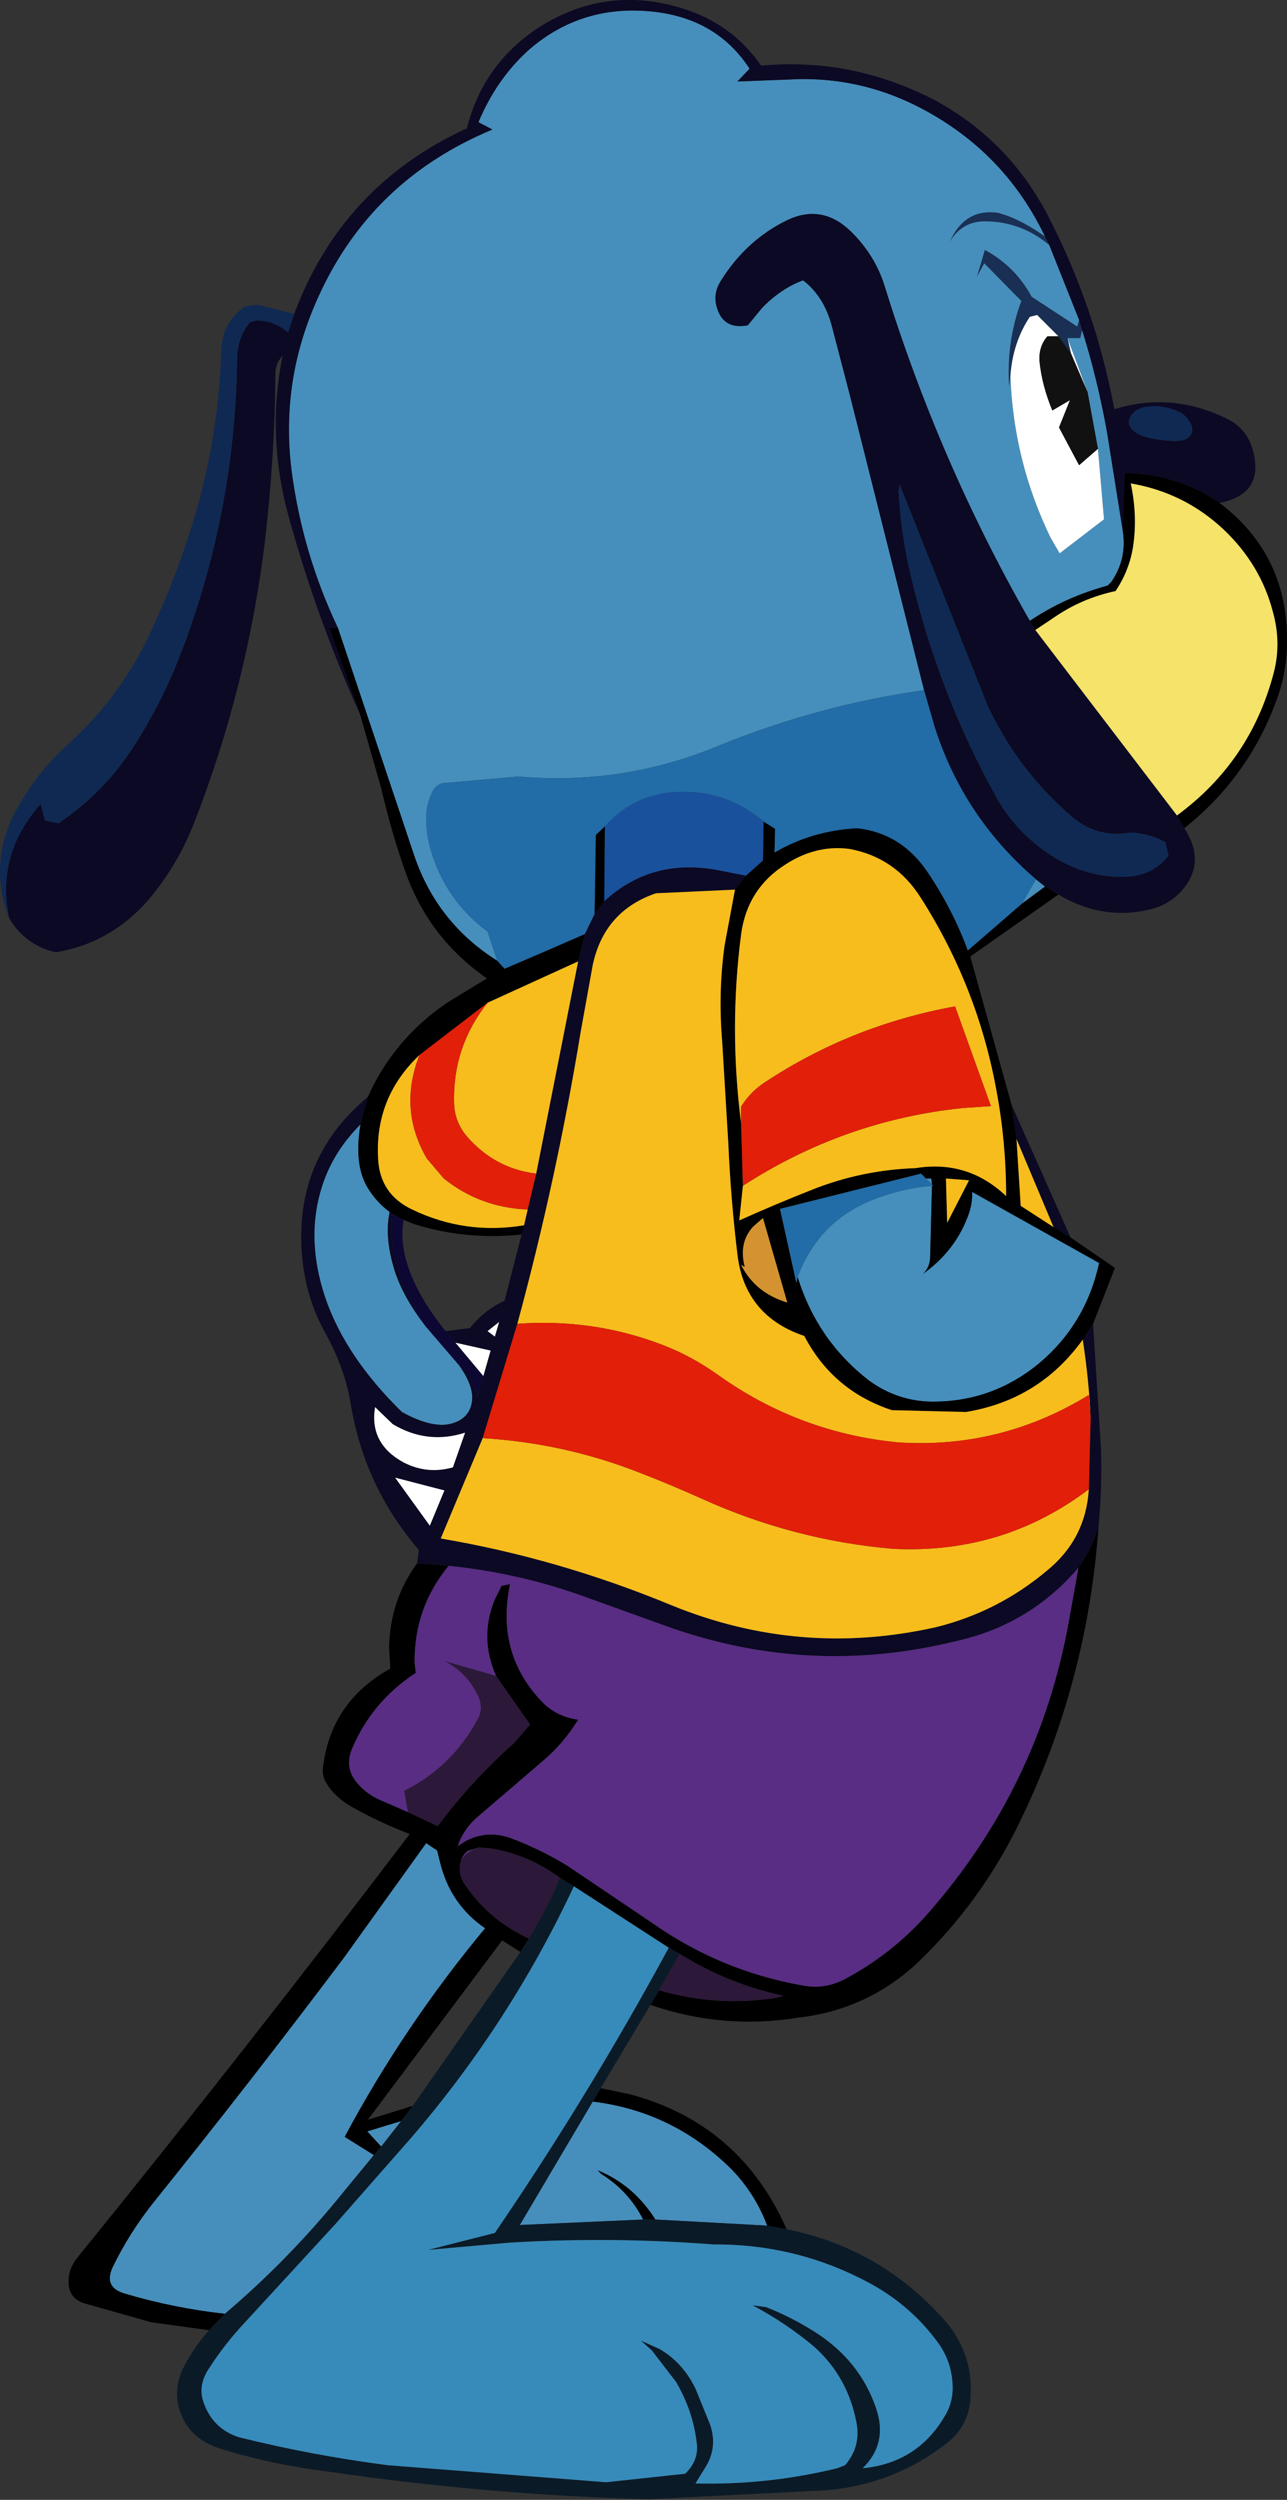 <?xml version="1.0" encoding="UTF-8" standalone="no"?>
<svg xmlns:xlink="http://www.w3.org/1999/xlink" height="205.55px" width="105.85px" xmlns="http://www.w3.org/2000/svg">
  <rect width="100%" height="100%" fill="#333333" stroke="none"/>
  <g transform="matrix(1.0, 0.0, 0.0, 1.0, -0.25, -0.3)">
    <path d="M86.2 19.75 L86.55 20.45 Q84.2 18.5 81.25 18.5 79.35 18.5 78.35 20.2 79.6 17.4 82.35 17.8 83.6 18.15 84.8 18.85 85.5 19.25 86.2 19.75 M89.0 26.6 L89.25 27.45 89.1 28.1 88.05 28.1 88.35 29.4 87.3 27.95 85.55 26.2 84.95 26.35 Q83.55 28.45 83.35 31.2 L83.25 32.1 Q83.0 28.4 84.25 25.05 L81.2 21.95 80.6 23.05 81.25 20.85 Q83.75 22.2 85.1 24.7 L88.85 27.15 89.0 26.6" fill="#192f54" fill-rule="evenodd" stroke="none"/>
    <path d="M86.2 19.75 Q85.5 19.25 84.8 18.85 83.6 18.15 82.35 17.8 79.6 17.4 78.35 20.2 79.35 18.5 81.25 18.5 84.2 18.5 86.55 20.45 L89.0 26.6 88.85 27.15 85.1 24.7 Q83.75 22.2 81.25 20.85 L80.6 23.05 81.2 21.95 84.25 25.05 Q83.0 28.4 83.25 32.1 L83.35 31.2 Q83.6 38.2 86.65 44.5 L87.4 45.8 91.05 43.0 90.55 37.2 89.7 32.55 88.05 28.1 89.1 28.1 89.25 27.45 Q90.5 31.4 91.3 35.85 L92.6 44.0 Q92.95 46.25 91.65 48.15 L91.35 48.45 Q87.85 49.4 84.95 51.35 77.5 38.35 73.0 23.8 72.2 21.25 70.2 19.3 67.85 17.05 65.0 18.4 61.6 20.05 59.5 23.45 58.8 24.6 59.3 25.85 59.9 27.4 61.75 27.05 L62.9 25.65 Q63.65 24.85 64.55 24.25 65.35 23.7 66.3 23.35 68.0 24.65 68.65 27.05 L70.15 32.8 76.25 57.05 Q67.65 58.25 59.4 61.6 51.5 64.9 42.9 64.15 L36.6 64.7 Q36.0 64.9 35.75 65.55 35.3 66.5 35.3 67.55 35.3 68.85 35.65 70.1 36.85 74.3 40.35 76.9 L41.15 79.3 Q36.05 76.1 34.2 70.3 L28.05 51.95 Q25.15 45.85 24.25 39.15 23.35 32.3 25.9 25.95 30.15 15.35 40.75 10.95 L39.6 10.35 Q41.1 6.75 43.8 4.35 48.1 0.65 53.9 1.25 59.2 1.8 61.9 5.95 L60.9 7.0 66.1 6.8 Q71.4 6.75 76.1 9.25 82.9 12.85 86.2 19.75 M85.45 72.6 L86.2 73.2 84.3 74.6 85.45 72.6 M38.0 112.55 Q39.3 114.35 39.05 115.65 38.8 117.05 37.2 117.4 35.65 117.7 33.3 116.4 28.65 111.85 27.0 107.0 25.35 102.1 26.75 97.8 27.65 95.0 29.9 92.75 29.35 96.0 30.45 97.9 31.2 99.15 32.3 99.95 31.85 102.0 32.7 104.75 33.4 106.95 35.25 109.35 L38.0 112.55 M76.4 97.2 L76.85 97.2 76.9 97.7 76.4 97.2 M76.9 97.8 L76.75 103.75 Q76.7 104.55 76.15 105.05 78.7 103.25 79.8 100.45 80.25 99.35 80.2 98.3 L90.65 104.15 Q89.55 109.2 85.65 112.45 81.85 115.55 77.0 115.55 74.1 115.55 71.7 113.8 67.45 110.5 65.85 105.3 67.6 100.6 72.3 98.85 74.5 98.0 76.9 97.8 M18.75 190.55 Q14.6 190.1 10.55 188.9 8.75 188.4 9.5 186.75 10.9 183.85 12.95 181.3 20.95 171.35 28.55 161.25 L35.3 151.85 36.2 152.45 36.45 153.45 Q37.3 156.9 40.15 158.85 33.5 166.85 28.6 176.0 L31.0 177.5 28.45 180.6 Q24.05 186.05 18.75 190.55 M31.6 176.8 L30.45 175.55 33.25 174.7 31.6 176.8 M49.0 173.1 Q55.6 173.9 60.4 178.65 62.35 180.65 63.35 183.3 L54.15 182.8 Q52.35 179.95 49.4 178.75 L49.7 179.05 Q51.95 180.45 53.15 182.8 L43.0 183.25 49.0 173.1" fill="#468fbc" fill-rule="evenodd" stroke="none"/>
    <path d="M86.55 20.45 L86.2 19.75 Q82.9 12.85 76.1 9.25 71.4 6.75 66.1 6.8 L60.9 7.0 61.9 5.95 Q59.2 1.8 53.9 1.25 48.1 0.65 43.8 4.35 41.1 6.75 39.6 10.35 L40.75 10.95 Q30.15 15.35 25.9 25.95 23.35 32.3 24.25 39.15 25.15 45.85 28.05 51.95 L27.35 51.95 29.85 59.0 Q26.3 51.15 24.0 42.8 22.15 36.15 23.5 29.5 L23.15 30.0 Q22.9 30.5 22.9 31.05 22.85 37.8 22.05 44.7 20.6 56.75 16.2 68.0 14.85 71.45 12.45 74.3 9.35 77.85 4.85 78.6 2.35 78.05 1.0 75.8 -0.1 70.55 3.6 66.4 L3.95 67.75 5.05 68.0 Q8.7 65.55 11.1 61.9 13.75 57.85 15.45 53.15 19.6 41.9 19.75 29.85 19.75 28.1 20.8 26.8 L21.35 26.65 Q22.8 26.65 23.95 27.65 L24.45 26.1 Q28.4 15.55 38.65 10.85 40.0 5.5 44.65 2.5 50.15 -0.95 56.4 1.0 60.45 2.25 62.85 5.7 70.4 5.0 77.25 8.6 83.35 11.95 86.55 18.25 90.35 25.65 91.9 33.95 96.55 32.5 101.1 34.7 102.9 35.55 103.35 37.55 104.15 40.95 100.55 41.65 97.2 39.35 93.0 39.2 L92.75 39.2 92.6 44.0 91.3 35.85 Q90.5 31.4 89.25 27.45 L89.0 26.6 86.55 20.45 M93.55 34.15 Q93.0 34.7 93.1 35.15 93.4 36.25 96.0 36.5 98.1 36.8 98.3 35.75 98.4 35.3 97.85 34.65 97.3 33.95 95.55 33.7 94.15 33.65 93.55 34.15 M97.05 67.35 L97.65 68.4 Q99.55 71.3 97.3 73.7 96.3 74.7 94.95 75.05 90.95 76.05 87.3 73.85 L86.2 73.2 85.45 72.6 Q79.45 67.45 77.1 60.0 L76.25 57.05 70.15 32.8 68.65 27.05 Q68.0 24.65 66.3 23.35 65.35 23.7 64.55 24.25 63.65 24.85 62.9 25.65 L61.75 27.05 Q59.9 27.4 59.3 25.85 58.8 24.6 59.5 23.45 61.6 20.05 65.0 18.4 67.85 17.05 70.2 19.3 72.2 21.25 73.0 23.8 77.5 38.35 84.95 51.35 L85.4 52.1 97.05 67.35 M82.25 65.95 Q83.8 68.65 86.35 70.4 89.3 72.45 92.7 72.4 95.05 72.35 96.35 70.65 L96.1 69.55 Q94.85 68.85 93.25 68.75 90.55 69.25 88.4 67.45 83.9 63.55 81.45 58.25 L74.25 40.15 74.15 40.65 Q74.35 44.25 75.15 47.6 77.45 57.35 82.25 65.95 M83.85 93.95 L83.45 91.15 88.3 102.05 86.9 101.2 83.85 93.95 M48.35 77.1 L49.15 75.45 49.95 74.4 Q53.75 70.9 59.05 71.8 L61.6 72.3 60.7 73.45 54.2 73.75 Q49.95 75.2 49.0 79.65 L48.0 85.2 Q46.0 97.35 42.8 109.15 L39.95 118.55 36.5 126.8 Q46.2 128.45 55.5 132.3 66.05 136.6 77.2 134.1 82.3 132.85 86.35 129.45 89.55 126.85 89.8 122.75 L89.95 116.85 Q89.8 113.7 89.3 110.45 L90.15 109.15 90.8 119.45 Q90.9 122.6 90.6 125.8 90.05 127.65 88.95 129.2 84.95 133.9 78.85 135.25 66.6 138.25 54.75 133.9 L48.5 131.65 Q43.05 129.65 37.15 129.05 L34.55 128.85 34.7 127.75 Q30.2 122.5 29.1 115.75 28.6 112.75 27.0 109.9 25.25 106.75 25.05 102.95 24.65 95.35 30.5 90.5 L29.9 92.75 Q27.65 95.0 26.75 97.8 25.35 102.1 27.0 107.0 28.65 111.85 33.3 116.4 35.65 117.7 37.2 117.4 38.8 117.05 39.05 115.65 39.3 114.35 38.0 112.55 L38.55 113.1 Q39.4 114.2 39.45 115.15 L40.0 113.45 40.6 111.35 37.7 110.7 36.9 109.75 38.9 109.5 Q40.1 108.0 41.75 107.25 L43.15 101.8 43.35 101.05 43.65 99.75 44.35 96.8 47.8 79.35 48.35 77.1 M35.25 109.35 Q33.4 106.95 32.7 104.75 31.85 102.0 32.3 99.95 L32.5 100.1 Q32.4 100.85 32.45 101.6 32.7 105.85 35.25 109.35 M40.95 110.2 L41.3 109.0 40.35 109.75 40.95 110.2 M31.1 116.0 Q30.6 119.0 33.45 120.55 35.4 121.55 37.5 120.95 L38.5 118.1 Q35.4 119.1 32.55 117.4 L31.1 116.0 M36.8 122.85 L32.75 121.8 35.6 125.75 36.8 122.85" fill="#0b0923" fill-rule="evenodd" stroke="none"/>
    <path d="M24.45 26.1 L23.95 27.65 Q22.8 26.65 21.35 26.65 L20.8 26.8 Q19.75 28.1 19.75 29.85 19.6 41.9 15.45 53.15 13.75 57.85 11.1 61.9 8.7 65.55 5.05 68.0 L3.95 67.75 3.6 66.4 Q-0.1 70.55 1.0 75.8 -0.8 71.15 1.7 66.7 3.35 63.75 5.9 61.45 10.2 57.55 12.65 52.25 14.7 47.85 16.05 43.45 18.2 36.6 18.45 29.2 18.5 26.8 20.4 25.5 L21.4 25.35 24.45 26.1 M93.55 34.15 Q94.15 33.65 95.55 33.7 97.3 33.95 97.85 34.65 98.4 35.3 98.3 35.75 98.1 36.8 96.0 36.5 93.4 36.25 93.1 35.15 93.0 34.7 93.55 34.15 M82.25 65.95 Q77.45 57.35 75.15 47.6 74.35 44.25 74.15 40.65 L74.25 40.15 81.45 58.25 Q83.9 63.55 88.4 67.45 90.55 69.25 93.25 68.75 94.85 68.85 96.1 69.55 L96.35 70.65 Q95.05 72.35 92.7 72.4 89.3 72.45 86.35 70.4 83.8 68.65 82.25 65.95" fill="#0f2953" fill-rule="evenodd" stroke="none"/>
    <path d="M87.3 27.95 L86.4 27.95 Q85.65 28.8 85.75 30.05 85.95 32.0 86.8 34.05 L88.25 33.2 87.35 35.45 89.0 38.55 90.55 37.2 91.05 43.0 87.4 45.8 86.65 44.5 Q83.6 38.2 83.35 31.2 83.55 28.45 84.95 26.35 L85.55 26.2 87.3 27.95 M89.7 32.55 L88.35 29.4 88.05 28.1 89.7 32.55 M37.7 110.7 L40.6 111.35 40.0 113.45 37.7 110.7 M40.95 110.2 L40.35 109.75 41.3 109.0 40.95 110.2 M31.1 116.0 L32.55 117.4 Q35.4 119.1 38.5 118.1 L37.5 120.95 Q35.4 121.55 33.45 120.55 30.6 119.0 31.1 116.0 M36.8 122.85 L35.6 125.75 32.75 121.8 36.8 122.85" fill="#ffffff" fill-rule="evenodd" stroke="none"/>
    <path d="M90.55 37.2 L89.0 38.55 87.35 35.45 88.25 33.2 86.8 34.05 Q85.95 32.0 85.75 30.05 85.65 28.8 86.4 27.95 L87.3 27.95 88.35 29.4 89.7 32.55 90.55 37.2" fill="#111111" fill-rule="evenodd" stroke="none"/>
    <path d="M92.6 44.0 L92.75 39.2 93.0 39.2 Q97.2 39.35 100.55 41.65 105.9 45.7 106.1 52.4 106.2 55.2 105.3 57.7 103.0 64.15 97.65 68.4 L97.05 67.35 Q103.1 62.9 105.0 55.65 105.65 53.2 104.95 50.65 103.95 46.75 100.9 43.85 97.65 40.8 93.25 40.05 93.85 42.85 93.4 45.5 93.05 47.35 92.0 48.9 89.2 49.5 86.9 51.1 L85.4 52.1 84.95 51.35 Q87.85 49.4 91.35 48.45 L91.65 48.15 Q92.95 46.25 92.6 44.0 M29.85 59.0 L27.35 51.95 28.05 51.95 34.2 70.3 Q36.05 76.1 41.15 79.3 L41.75 79.95 Q45.05 78.55 48.35 77.1 L47.8 79.35 40.35 82.75 34.75 87.05 Q31.05 90.55 31.35 95.6 31.5 98.5 34.15 99.75 38.5 101.85 43.35 101.05 L43.15 101.8 Q38.65 102.3 34.3 100.95 L33.45 100.6 32.5 100.1 32.3 99.95 Q31.2 99.15 30.45 97.9 29.35 96.0 29.9 92.75 L30.5 90.5 Q32.65 85.7 37.1 82.7 L40.3 80.75 Q35.6 77.5 33.65 72.15 32.45 68.8 31.6 65.1 L29.85 59.0 M84.3 74.6 L86.2 73.2 87.3 73.85 80.05 78.95 83.45 91.15 83.85 93.95 84.2 99.45 86.9 101.2 88.3 102.05 91.95 104.55 90.15 109.15 89.3 110.45 Q85.75 115.4 79.7 116.4 L73.6 116.25 Q68.75 114.65 66.4 110.15 61.5 108.5 60.9 103.45 60.35 98.9 60.15 94.3 L59.65 86.0 Q59.3 81.9 59.85 78.0 L60.7 73.45 61.6 72.3 63.0 71.05 63.05 67.85 64.0 68.45 63.95 70.4 Q67.0 68.6 70.75 68.4 74.35 68.8 76.5 71.95 78.6 75.05 79.85 78.45 L84.3 74.6 M61.35 97.8 L61.05 100.65 Q64.05 99.3 67.1 98.1 71.15 96.5 75.55 96.35 79.85 95.65 83.0 98.65 83.0 94.2 82.2 89.95 80.65 81.45 76.0 74.15 73.9 70.8 70.1 70.1 67.4 69.75 64.9 71.35 61.7 73.35 61.2 77.15 60.2 84.85 61.2 92.65 L61.35 97.8 M49.15 75.45 L49.25 68.95 50.0 68.25 49.95 74.4 49.15 75.45 M34.55 128.85 L37.15 129.05 Q34.3 132.5 34.35 137.05 L34.45 137.85 Q30.85 140.2 29.2 144.1 28.6 145.55 29.5 146.75 30.4 147.9 31.85 148.45 L33.8 149.3 36.25 150.45 Q39.05 146.7 42.55 143.6 L43.85 142.1 41.05 138.1 Q39.65 134.95 40.95 131.8 L41.5 130.7 42.2 130.55 Q41.0 136.3 44.9 140.3 46.05 141.45 47.8 141.7 46.6 143.65 44.95 145.05 L39.35 149.85 Q38.3 150.85 37.9 152.1 39.85 150.65 42.15 151.4 44.6 152.3 46.9 153.7 L53.8 158.35 Q59.45 162.35 66.25 163.55 67.95 163.9 69.6 163.1 73.6 161.0 76.55 157.65 85.7 147.25 88.15 133.65 L88.95 129.2 Q90.05 127.65 90.6 125.8 89.7 138.65 84.1 150.15 80.95 156.65 75.75 161.65 71.6 165.55 65.9 166.2 59.7 167.2 53.75 165.15 L54.45 163.95 Q59.3 165.35 64.2 164.55 L64.7 164.4 Q60.15 163.45 56.15 160.95 L55.25 160.45 47.45 155.4 46.3 154.7 Q43.7 152.8 40.7 152.3 L39.65 152.2 38.7 152.5 Q38.25 152.9 38.15 153.35 37.85 154.4 38.55 155.35 40.5 158.2 43.75 159.7 L43.05 160.8 41.55 159.85 30.5 174.6 34.2 173.45 33.25 174.7 30.45 175.55 31.6 176.8 31.0 177.5 28.6 176.0 Q33.5 166.85 40.15 158.85 37.3 156.9 36.45 153.45 L36.2 152.45 35.3 151.85 28.55 161.25 Q20.95 171.35 12.95 181.3 10.9 183.85 9.5 186.75 8.75 188.4 10.55 188.9 14.6 190.1 18.75 190.55 L17.45 191.9 12.7 191.25 7.4 189.75 Q6.0 189.4 5.9 188.15 5.8 186.95 6.6 185.95 20.5 168.8 33.95 151.1 31.45 150.15 29.15 148.85 27.75 148.05 27.05 146.85 26.75 146.3 26.8 145.75 27.4 140.25 32.35 137.5 L32.25 135.7 Q32.35 131.85 34.55 128.85 M76.9 97.7 L76.85 97.2 76.4 97.2 76.0 96.8 64.4 99.7 65.75 105.8 65.85 105.3 Q67.45 110.5 71.7 113.8 74.1 115.55 77.0 115.55 81.85 115.55 85.65 112.45 89.55 109.2 90.65 104.15 L80.2 98.3 Q80.25 99.35 79.8 100.45 78.7 103.25 76.15 105.05 76.7 104.55 76.75 103.75 L76.9 97.8 77.0 97.8 76.9 97.7 M78.05 97.2 L78.15 100.85 79.95 97.35 78.05 97.2 M62.2 101.15 Q61.05 102.4 61.45 104.25 L61.5 104.45 61.45 104.45 61.2 104.3 Q62.35 106.6 65.0 107.4 L63.0 100.45 62.2 101.15 M49.0 173.1 L49.65 172.0 52.05 172.5 Q61.1 174.9 64.95 183.6 L63.35 183.3 Q62.35 180.65 60.4 178.65 55.6 173.9 49.0 173.1 M54.15 182.8 L53.15 182.8 Q51.95 180.45 49.7 179.05 L49.4 178.75 Q52.35 179.95 54.15 182.8" fill="#000000" fill-rule="evenodd" stroke="none"/>
    <path d="M85.4 52.1 L86.9 51.1 Q89.2 49.5 92.0 48.9 93.05 47.35 93.4 45.5 93.85 42.85 93.25 40.05 97.65 40.8 100.9 43.85 103.95 46.75 104.95 50.65 105.65 53.2 105.0 55.65 103.1 62.9 97.05 67.35 L85.4 52.1" fill="#f5e36a" fill-rule="evenodd" stroke="none"/>
    <path d="M85.45 72.6 L84.3 74.6 79.85 78.45 Q78.6 75.05 76.5 71.95 74.35 68.8 70.75 68.4 67.0 68.6 63.95 70.4 L64.0 68.45 63.05 67.85 Q59.8 65.1 55.5 65.45 52.25 65.75 50.0 68.25 L49.25 68.95 49.15 75.45 48.35 77.1 Q45.05 78.55 41.75 79.95 L41.15 79.3 40.35 76.9 Q36.85 74.3 35.65 70.1 35.3 68.85 35.3 67.55 35.3 66.5 35.75 65.55 36.0 64.9 36.6 64.7 L42.9 64.15 Q51.5 64.9 59.4 61.6 67.65 58.25 76.25 57.05 L77.1 60.0 Q79.45 67.45 85.45 72.6 M76.4 97.2 L76.9 97.7 77.0 97.8 76.9 97.8 Q74.5 98.0 72.3 98.85 67.6 100.6 65.85 105.3 L65.75 105.8 64.4 99.7 76.0 96.8 76.4 97.2" fill="#226ca7" fill-rule="evenodd" stroke="none"/>
    <path d="M61.2 92.65 Q60.2 84.85 61.2 77.15 61.7 73.35 64.9 71.35 67.4 69.75 70.1 70.1 73.9 70.8 76.0 74.15 80.65 81.45 82.2 89.95 83.0 94.2 83.0 98.65 79.85 95.65 75.55 96.35 71.15 96.5 67.1 98.1 64.05 99.3 61.05 100.65 L61.35 97.8 Q69.7 92.4 79.5 91.4 L81.75 91.25 78.8 83.05 Q70.3 84.6 63.3 89.2 62.0 90.0 61.2 91.3 L61.2 92.65 M89.3 110.45 Q89.8 113.7 89.95 116.85 L89.8 115.0 Q82.55 119.45 74.1 118.9 65.95 118.1 59.3 113.35 57.05 111.75 54.65 110.85 49.0 108.7 42.8 109.15 46.0 97.35 48.0 85.2 L49.0 79.65 Q49.95 75.2 54.2 73.75 L60.7 73.45 59.85 78.0 Q59.3 81.9 59.65 86.0 L60.15 94.3 Q60.35 98.9 60.9 103.45 61.5 108.5 66.4 110.15 68.75 114.65 73.6 116.25 L79.7 116.4 Q85.75 115.4 89.3 110.45 M89.8 122.75 Q89.55 126.85 86.35 129.45 82.3 132.85 77.2 134.1 66.05 136.6 55.5 132.3 46.2 128.45 36.5 126.8 L39.95 118.55 Q46.6 118.95 52.75 121.35 55.35 122.35 57.9 123.5 65.5 126.95 73.7 127.65 82.75 128.1 89.8 122.75 M43.35 101.05 Q38.5 101.85 34.15 99.75 31.5 98.5 31.35 95.6 31.05 90.55 34.75 87.05 33.0 91.5 35.35 95.55 L36.75 97.2 Q39.75 99.6 43.65 99.75 L43.35 101.05 M40.35 82.75 L47.8 79.35 44.35 96.8 Q41.0 96.4 38.7 93.8 37.65 92.6 37.6 91.05 37.45 86.4 40.35 82.75 M78.05 97.2 L79.95 97.35 78.15 100.85 78.05 97.2 M86.9 101.2 L84.2 99.45 83.85 93.95 86.9 101.2" fill="#f7bd1d" fill-rule="evenodd" stroke="none"/>
    <path d="M61.35 97.8 L61.2 92.65 61.2 91.3 Q62.0 90.0 63.3 89.2 70.3 84.6 78.8 83.05 L81.75 91.25 79.5 91.4 Q69.7 92.4 61.35 97.8 M89.95 116.85 L89.8 122.75 Q82.75 128.1 73.7 127.65 65.5 126.95 57.9 123.5 55.35 122.35 52.75 121.35 46.6 118.95 39.95 118.55 L42.8 109.15 Q49.0 108.7 54.65 110.85 57.05 111.75 59.3 113.35 65.95 118.1 74.1 118.9 82.55 119.45 89.8 115.0 L89.95 116.85 M34.75 87.05 L40.35 82.75 Q37.45 86.4 37.6 91.05 37.65 92.6 38.7 93.8 41.0 96.4 44.35 96.8 L43.65 99.75 Q39.75 99.6 36.75 97.2 L35.35 95.55 Q33.0 91.5 34.75 87.05" fill="#e21f08" fill-rule="evenodd" stroke="none"/>
    <path d="M50.0 68.25 Q52.25 65.75 55.5 65.45 59.8 65.1 63.05 67.85 L63.0 71.05 61.6 72.3 59.05 71.8 Q53.75 70.9 49.95 74.4 L50.0 68.25" fill="#19519d" fill-rule="evenodd" stroke="none"/>
    <path d="M62.2 101.15 L63.0 100.45 65.0 107.4 Q62.35 106.6 61.2 104.3 L61.45 104.45 61.5 104.45 61.45 104.25 Q61.05 102.4 62.2 101.15" fill="#d49330" fill-rule="evenodd" stroke="none"/>
    <path d="M37.15 129.05 Q43.05 129.65 48.5 131.65 L54.75 133.9 Q66.6 138.25 78.85 135.25 84.95 133.9 88.95 129.2 L88.15 133.65 Q85.7 147.25 76.55 157.65 73.6 161.0 69.6 163.1 67.95 163.9 66.25 163.55 59.45 162.35 53.8 158.35 L46.9 153.7 Q44.6 152.3 42.15 151.4 39.85 150.65 37.9 152.1 38.3 150.85 39.35 149.85 L44.95 145.05 Q46.6 143.65 47.8 141.7 46.05 141.45 44.9 140.3 41.0 136.3 42.2 130.55 L41.5 130.7 40.95 131.8 Q39.65 134.95 41.05 138.1 L36.85 136.9 Q38.7 137.85 39.6 139.8 40.0 140.75 39.6 141.55 37.5 145.55 33.5 147.55 L33.8 149.3 31.85 148.45 Q30.4 147.9 29.5 146.75 28.6 145.55 29.2 144.1 30.85 140.2 34.45 137.85 L34.35 137.05 Q34.3 132.5 37.15 129.05 M38.15 153.35 Q38.25 152.9 38.7 152.5 L39.65 152.2 Q38.45 152.6 38.15 153.35" fill="#582d83" fill-rule="evenodd" stroke="none"/>
    <path d="M41.05 138.1 L43.85 142.1 42.55 143.6 Q39.05 146.7 36.25 150.45 L33.8 149.3 33.5 147.55 Q37.5 145.55 39.6 141.55 40.0 140.75 39.6 139.8 38.7 137.85 36.85 136.9 L41.05 138.1 M38.15 153.35 Q38.45 152.6 39.65 152.2 L40.7 152.3 Q43.7 152.8 46.3 154.7 45.6 156.6 43.75 159.7 40.5 158.2 38.55 155.35 37.85 154.4 38.15 153.35 M56.15 160.95 Q60.15 163.45 64.7 164.4 L64.2 164.55 Q59.3 165.35 54.45 163.95 L56.15 160.95" fill="#2c1838" fill-rule="evenodd" stroke="none"/>
    <path d="M38.0 112.55 L35.25 109.35 Q32.7 105.85 32.45 101.6 32.4 100.85 32.5 100.1 L33.45 100.6 Q33.0 103.0 34.45 106.0 35.35 107.85 36.9 109.75 L37.7 110.7 40.0 113.45 39.45 115.15 Q39.4 114.2 38.55 113.1 L38.0 112.55" fill="#0d0733" fill-rule="evenodd" stroke="none"/>
    <path d="M46.3 154.7 L47.45 155.4 Q42.15 166.7 34.05 176.1 L27.9 183.1 20.45 191.2 Q18.75 193.0 17.4 195.1 16.5 196.5 17.0 197.85 17.75 200.0 19.9 200.7 25.95 202.2 32.15 203.0 L50.1 204.4 56.6 203.7 Q57.75 202.6 57.55 201.15 57.25 198.55 55.85 196.15 L53.85 193.55 52.95 192.75 54.5 193.45 Q56.4 194.55 57.45 196.7 L58.65 199.65 Q59.3 201.55 58.25 203.2 L57.45 204.5 Q63.35 204.65 69.1 203.25 L69.75 203.0 Q71.05 201.5 70.7 199.55 70.0 195.75 67.2 193.25 64.95 191.35 62.15 189.85 L63.25 190.0 Q65.3 190.8 67.2 192.0 70.95 194.35 72.3 198.3 73.3 201.2 71.2 203.25 75.85 202.8 78.1 198.7 78.55 197.85 78.6 196.85 78.65 194.7 77.45 193.0 75.25 189.95 71.9 188.1 65.85 184.8 58.95 184.85 50.55 184.2 42.15 184.7 L35.45 185.3 40.95 183.9 Q48.7 172.55 55.25 160.45 L56.15 160.95 54.45 163.95 53.75 165.15 49.65 172.0 49.0 173.1 43.0 183.25 53.15 182.8 54.15 182.8 63.35 183.3 64.95 183.6 Q72.7 185.15 77.95 191.1 80.4 193.9 80.05 197.7 79.85 199.85 78.1 201.2 73.9 204.5 68.4 205.05 L53.6 205.8 Q40.5 205.45 27.4 203.55 22.85 203.0 18.55 201.7 15.5 200.8 14.9 198.0 14.6 196.55 15.3 195.05 16.15 193.35 17.45 191.9 L18.75 190.55 Q24.05 186.05 28.45 180.6 L31.0 177.5 31.6 176.8 33.25 174.7 34.2 173.45 43.05 160.8 43.75 159.7 Q45.6 156.6 46.3 154.7" fill="#0b1a27" fill-rule="evenodd" stroke="none"/>
    <path d="M47.45 155.4 L55.25 160.45 Q48.7 172.55 40.95 183.9 L35.45 185.3 42.15 184.7 Q50.55 184.2 58.95 184.85 65.85 184.8 71.9 188.1 75.25 189.95 77.45 193.0 78.65 194.7 78.6 196.85 78.55 197.85 78.1 198.7 75.85 202.8 71.2 203.25 73.3 201.2 72.3 198.3 70.95 194.35 67.2 192.0 65.3 190.8 63.25 190.0 L62.15 189.85 Q64.95 191.35 67.2 193.25 70.0 195.75 70.7 199.55 71.05 201.5 69.75 203.0 L69.1 203.25 Q63.35 204.65 57.45 204.5 L58.25 203.2 Q59.3 201.55 58.65 199.65 L57.45 196.7 Q56.4 194.55 54.5 193.45 L52.95 192.75 53.85 193.55 55.85 196.15 Q57.25 198.55 57.55 201.15 57.75 202.6 56.6 203.7 L50.1 204.4 32.15 203.0 Q25.95 202.2 19.9 200.7 17.75 200.0 17.0 197.85 16.5 196.5 17.4 195.1 18.75 193.0 20.45 191.2 L27.9 183.1 34.05 176.1 Q42.15 166.7 47.45 155.4" fill="#378bba" fill-rule="evenodd" stroke="none"/>
  </g>
</svg>
